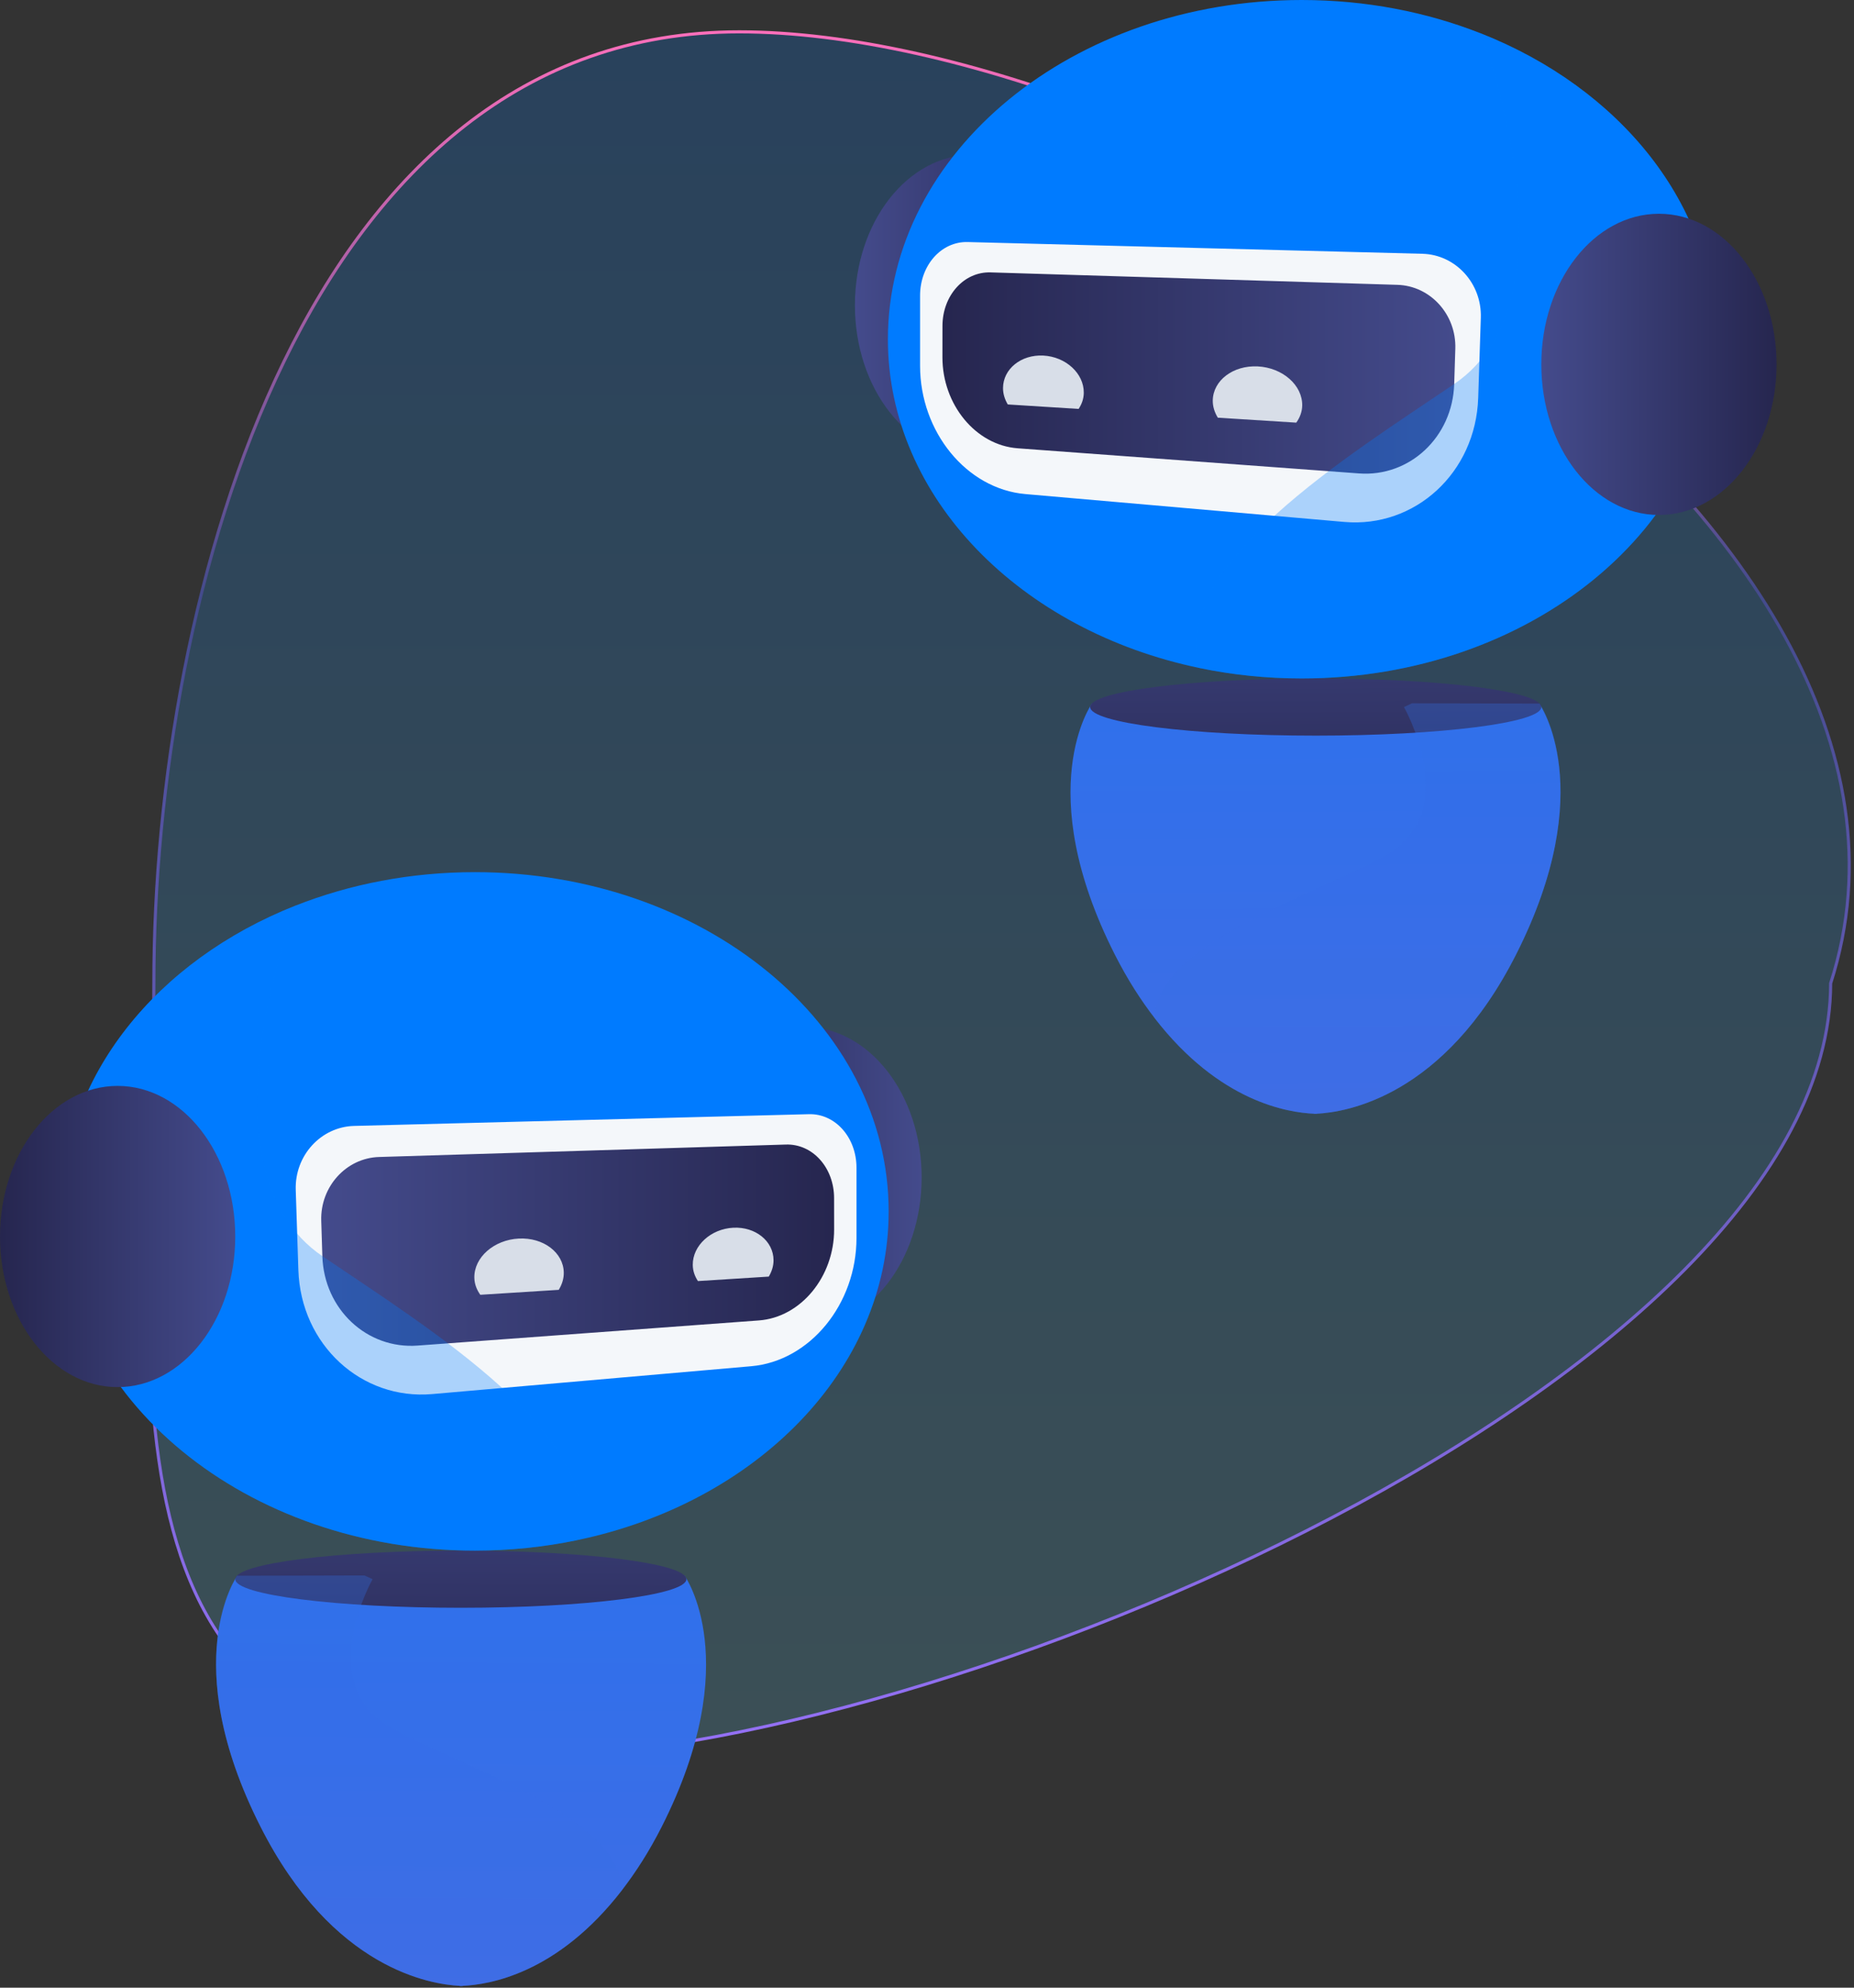 <svg width="294" height="315" viewBox="0 0 294 315" fill="none" xmlns="http://www.w3.org/2000/svg">
<rect x="0" y="0" width="294" height="315" fill="#333333" stroke="none"/>
<path d="M80.925 278.659C115.203 278.659 167.525 263.424 211.272 240.477C233.149 229.002 252.896 215.59 267.178 201.176C281.444 186.778 290.285 171.35 290.3 155.831C296.306 137.199 292.758 118.453 283.009 100.831C273.255 83.201 257.29 66.684 238.447 52.499C200.767 24.135 151.509 5.045 117.215 5.045C82.859 5.045 59.648 27.326 45.04 57.277C30.433 87.227 24.399 124.892 24.399 155.792C24.399 163.508 24.209 171.21 24.01 178.784C23.996 179.311 23.982 179.836 23.968 180.362C23.783 187.391 23.6 194.304 23.567 201.002C23.495 215.396 24.113 228.818 26.877 240.317C29.642 251.818 34.56 261.414 43.102 268.13C51.644 274.846 63.777 278.659 80.925 278.659Z" fill="url(#paint0_linear_39_311)" fill-opacity="0.2" stroke="url(#paint1_linear_39_311)" stroke-width="0.491"/>
<path d="M240.41 151.272C228.96 173.87 213.39 176.27 208.799 176.498V176.517C208.799 176.517 208.933 176.528 208.59 176.521C208.248 176.528 208.382 176.517 208.382 176.517V176.498C204.208 176.311 193.371 174.639 183.095 161.341C180.927 158.536 178.777 155.211 176.781 151.272C163.479 125.022 173.151 111.503 173.151 111.503L208.382 111.418V111.414L208.59 111.418L208.799 111.414V111.418L223.81 111.455L244.088 111.503C244.088 111.503 253.712 125.022 240.41 151.272Z" fill="url(#paint2_linear_39_311)"/>
<path d="M208.644 116.581C188.889 116.581 172.874 114.553 172.874 112.051C172.874 109.548 188.889 107.52 208.644 107.52C228.4 107.52 244.415 109.548 244.415 112.051C244.415 114.553 228.4 116.581 208.644 116.581Z" fill="url(#paint3_linear_39_311)"/>
<path opacity="0.3" d="M240.41 151.272C228.96 173.87 213.39 176.27 208.799 176.498V176.517C208.799 176.517 208.932 176.528 208.59 176.521C208.248 176.528 208.381 176.517 208.381 176.517V176.498C204.207 176.311 193.371 174.639 183.095 161.341C183.154 149.096 211.565 140.775 220.442 135.098C231.671 127.919 222.636 112.051 222.636 112.051C223.07 111.845 223.494 111.646 223.917 111.455L244.142 111.503C244.142 111.503 253.711 125.022 240.41 151.272Z" fill="url(#paint4_linear_39_311)"/>
<path d="M154.222 72.25C143.921 72.25 135.57 61.564 135.57 48.383C135.57 35.201 143.921 24.515 154.222 24.515C164.524 24.515 172.875 35.201 172.875 48.383C172.875 61.564 164.524 72.25 154.222 72.25Z" fill="url(#paint5_linear_39_311)"/>
<path d="M272.021 53.76C272.021 83.452 242.646 107.519 206.411 107.519C200.844 107.519 195.443 106.952 190.282 105.881C161.844 99.994 140.8 78.891 140.8 53.76C140.8 24.071 170.176 0 206.411 0C216.591 0 226.229 1.9 234.83 5.291C256.835 13.969 272.021 32.414 272.021 53.76Z" fill="url(#paint6_linear_39_311)"/>
<path d="M162.597 78.299L213.185 82.715C224.368 83.691 234.015 74.943 234.407 63.051L234.824 50.364C235.004 44.906 230.825 40.353 225.561 40.218L153.445 38.358C149.257 38.25 145.902 42.056 145.902 46.843V57.981C145.902 68.431 153.268 77.485 162.597 78.299Z" fill="#F4F7FA"/>
<path d="M161.383 71.044L215.513 75.028C223.507 75.617 230.337 69.298 230.602 60.855L230.779 55.251C230.949 49.836 226.816 45.3 221.616 45.141L157.085 43.169C152.854 43.039 149.46 46.842 149.453 51.645L149.447 56.618C149.437 64.116 154.726 70.554 161.383 71.044Z" fill="url(#paint7_linear_39_311)"/>
<path d="M193.117 66.195C192.608 65.358 192.299 64.433 192.316 63.455C192.371 60.286 195.546 57.87 199.449 58.067C203.397 58.267 206.572 61.058 206.499 64.292C206.477 65.29 206.119 66.192 205.557 66.978L193.117 66.195Z" fill="#D8DEE8"/>
<path d="M159.809 64.097C159.339 63.301 159.05 62.422 159.055 61.492C159.069 58.477 161.911 56.171 165.436 56.349C168.999 56.529 171.893 59.174 171.863 62.248C171.854 63.196 171.541 64.055 171.043 64.804L159.809 64.097Z" fill="#D8DEE8"/>
<path opacity="0.3" d="M272.021 53.76C272.021 83.452 242.646 107.519 206.411 107.519C200.844 107.519 195.443 106.952 190.282 105.881C185.179 89.774 214.017 72.109 230.603 60.854C250.922 47.067 234.83 5.291 234.83 5.291C256.835 13.969 272.021 32.414 272.021 53.76Z" fill="url(#paint8_linear_39_311)"/>
<path d="M263.067 81.61C252.766 81.61 244.415 70.924 244.415 57.743C244.415 44.561 252.766 33.876 263.067 33.876C273.369 33.876 281.72 44.561 281.72 57.743C281.72 70.924 273.369 81.61 263.067 81.61Z" fill="url(#paint9_linear_39_311)"/>
<path d="M41.31 289.486C52.76 312.084 68.33 314.485 72.921 314.713V314.731C72.921 314.731 72.788 314.743 73.13 314.735C73.472 314.743 73.339 314.731 73.339 314.731V314.713C77.513 314.525 88.349 312.854 98.625 299.556C100.793 296.75 102.944 293.426 104.939 289.486C118.241 263.236 108.569 249.717 108.569 249.717L73.339 249.633V249.629L73.13 249.633L72.921 249.629V249.633L57.911 249.669L37.632 249.717C37.632 249.717 28.009 263.236 41.31 289.486Z" fill="url(#paint10_linear_39_311)"/>
<path d="M73.076 254.795C92.831 254.795 108.846 252.767 108.846 250.265C108.846 247.763 92.831 245.734 73.076 245.734C53.321 245.734 37.306 247.763 37.306 250.265C37.306 252.767 53.321 254.795 73.076 254.795Z" fill="url(#paint11_linear_39_311)"/>
<path opacity="0.3" d="M41.31 289.486C52.76 312.084 68.33 314.485 72.921 314.713V314.731C72.921 314.731 72.788 314.742 73.13 314.735C73.473 314.742 73.339 314.731 73.339 314.731V314.713C77.513 314.525 88.349 312.854 98.625 299.556C98.566 287.31 70.155 278.99 61.279 273.313C50.05 266.134 59.084 250.266 59.084 250.266C58.65 250.059 58.227 249.861 57.803 249.669L37.578 249.717C37.578 249.717 28.009 263.236 41.31 289.486Z" fill="url(#paint12_linear_39_311)"/>
<path d="M127.498 210.464C137.799 210.464 146.15 199.779 146.15 186.597C146.15 173.416 137.799 162.73 127.498 162.73C117.196 162.73 108.845 173.416 108.845 186.597C108.845 199.779 117.196 210.464 127.498 210.464Z" fill="url(#paint13_linear_39_311)"/>
<path d="M9.699 191.974C9.699 221.667 39.075 245.734 75.309 245.734C80.876 245.734 86.277 245.167 91.439 244.095C119.876 238.208 140.92 217.105 140.92 191.974C140.92 162.285 111.544 138.215 75.309 138.215C65.13 138.215 55.491 140.115 46.891 143.505C24.886 152.183 9.699 170.628 9.699 191.974Z" fill="url(#paint14_linear_39_311)"/>
<path d="M119.124 216.514L68.536 220.929C57.353 221.905 47.705 213.157 47.314 201.266L46.897 188.578C46.717 183.12 50.896 178.568 56.16 178.432L128.276 176.572C132.464 176.464 135.819 180.271 135.819 185.058V196.195C135.819 206.645 128.452 215.7 119.124 216.514Z" fill="#F4F7FA"/>
<path d="M120.337 209.258L66.207 213.243C58.213 213.832 51.383 207.513 51.117 199.069L50.941 193.466C50.771 188.051 54.904 183.515 60.104 183.356L124.634 181.383C128.866 181.254 132.26 185.057 132.266 189.86L132.273 194.833C132.283 202.331 126.994 208.768 120.337 209.258Z" fill="url(#paint15_linear_39_311)"/>
<path d="M88.603 204.409C89.112 203.572 89.421 202.647 89.404 201.67C89.349 198.501 86.173 196.085 82.27 196.282C78.323 196.481 75.148 199.272 75.221 202.507C75.243 203.504 75.601 204.407 76.163 205.193L88.603 204.409Z" fill="#D8DEE8"/>
<path d="M121.911 202.311C122.38 201.516 122.67 200.637 122.665 199.707C122.65 196.692 119.809 194.386 116.284 194.564C112.721 194.744 109.827 197.389 109.857 200.463C109.866 201.411 110.179 202.27 110.677 203.019L121.911 202.311Z" fill="#D8DEE8"/>
<path opacity="0.3" d="M9.699 191.974C9.699 221.667 39.075 245.734 75.309 245.734C80.876 245.734 86.277 245.167 91.439 244.095C96.542 227.988 67.703 210.324 51.117 199.069C30.798 185.281 46.891 143.505 46.891 143.505C24.886 152.183 9.699 170.628 9.699 191.974Z" fill="url(#paint16_linear_39_311)"/>
<path d="M18.652 219.825C28.954 219.825 37.305 209.139 37.305 195.957C37.305 182.776 28.954 172.09 18.652 172.09C8.351 172.09 0 182.776 0 195.957C0 209.139 8.351 219.825 18.652 219.825Z" fill="url(#paint17_linear_39_311)"/>
<defs>
<linearGradient id="paint0_linear_39_311" x1="158.403" y1="5.291" x2="158.403" y2="278.413" gradientUnits="userSpaceOnUse">
<stop stop-color="#007BFF"/>
<stop offset="1" stop-color="#5BC0DE"/>
</linearGradient>
<linearGradient id="paint1_linear_39_311" x1="158.403" y1="5.291" x2="158.403" y2="278.413" gradientUnits="userSpaceOnUse">
<stop stop-color="#FB6FBB"/>
<stop offset="0.326" stop-color="#444B8C"/>
<stop offset="1" stop-color="#9571F6"/>
</linearGradient>
<linearGradient id="paint2_linear_39_311" x1="207.684" y1="-89.696" x2="209.449" y2="323.163" gradientUnits="userSpaceOnUse">
<stop stop-color="#007BFF"/>
<stop offset="0.996" stop-color="#6165D7"/>
</linearGradient>
<linearGradient id="paint3_linear_39_311" x1="208.506" y1="79.549" x2="208.751" y2="136.983" gradientUnits="userSpaceOnUse">
<stop stop-color="#444B8C"/>
<stop offset="0.996" stop-color="#26264F"/>
</linearGradient>
<linearGradient id="paint4_linear_39_311" x1="214.291" y1="-89.033" x2="216.051" y2="322.754" gradientUnits="userSpaceOnUse">
<stop stop-color="#007BFF"/>
<stop offset="0.996" stop-color="#6165D7"/>
</linearGradient>
<linearGradient id="paint5_linear_39_311" x1="135.57" y1="48.383" x2="172.875" y2="48.383" gradientUnits="userSpaceOnUse">
<stop stop-color="#444B8C"/>
<stop offset="0.996" stop-color="#26264F"/>
</linearGradient>
<linearGradient id="paint6_linear_39_311" x1="140.8" y1="53.76" x2="272.021" y2="53.76" gradientUnits="userSpaceOnUse">
<stop stop-color="#007BFF"/>
<stop offset="0.996" stop-color="#007BFF"/>
</linearGradient>
<linearGradient id="paint7_linear_39_311" x1="230.784" y1="59.116" x2="149.447" y2="59.116" gradientUnits="userSpaceOnUse">
<stop stop-color="#444B8C"/>
<stop offset="0.996" stop-color="#26264F"/>
</linearGradient>
<linearGradient id="paint8_linear_39_311" x1="229.197" y1="-309.676" x2="231.962" y2="337.159" gradientUnits="userSpaceOnUse">
<stop stop-color="#007BFF"/>
<stop offset="0.996" stop-color="#007BFF"/>
</linearGradient>
<linearGradient id="paint9_linear_39_311" x1="244.415" y1="57.743" x2="281.72" y2="57.743" gradientUnits="userSpaceOnUse">
<stop stop-color="#444B8C"/>
<stop offset="0.996" stop-color="#26264F"/>
</linearGradient>
<linearGradient id="paint10_linear_39_311" x1="74.036" y1="48.519" x2="72.271" y2="461.377" gradientUnits="userSpaceOnUse">
<stop stop-color="#007BFF"/>
<stop offset="0.996" stop-color="#6165D7"/>
</linearGradient>
<linearGradient id="paint11_linear_39_311" x1="73.215" y1="217.764" x2="72.969" y2="275.197" gradientUnits="userSpaceOnUse">
<stop stop-color="#444B8C"/>
<stop offset="0.996" stop-color="#26264F"/>
</linearGradient>
<linearGradient id="paint12_linear_39_311" x1="67.43" y1="49.181" x2="65.669" y2="460.968" gradientUnits="userSpaceOnUse">
<stop stop-color="#007BFF"/>
<stop offset="0.996" stop-color="#6165D7"/>
</linearGradient>
<linearGradient id="paint13_linear_39_311" x1="146.15" y1="186.597" x2="108.845" y2="186.597" gradientUnits="userSpaceOnUse">
<stop stop-color="#444B8C"/>
<stop offset="0.996" stop-color="#26264F"/>
</linearGradient>
<linearGradient id="paint14_linear_39_311" x1="140.92" y1="191.974" x2="9.699" y2="191.974" gradientUnits="userSpaceOnUse">
<stop stop-color="#007BFF"/>
<stop offset="0.996" stop-color="#007BFF"/>
</linearGradient>
<linearGradient id="paint15_linear_39_311" x1="50.936" y1="197.331" x2="132.273" y2="197.331" gradientUnits="userSpaceOnUse">
<stop stop-color="#444B8C"/>
<stop offset="0.996" stop-color="#26264F"/>
</linearGradient>
<linearGradient id="paint16_linear_39_311" x1="52.523" y1="-171.462" x2="49.759" y2="475.373" gradientUnits="userSpaceOnUse">
<stop stop-color="#007BFF"/>
<stop offset="0.996" stop-color="#007BFF"/>
</linearGradient>
<linearGradient id="paint17_linear_39_311" x1="37.305" y1="195.957" x2="-2.22356e-05" y2="195.957" gradientUnits="userSpaceOnUse">
<stop stop-color="#444B8C"/>
<stop offset="0.996" stop-color="#26264F"/>
</linearGradient>
</defs>
</svg>
